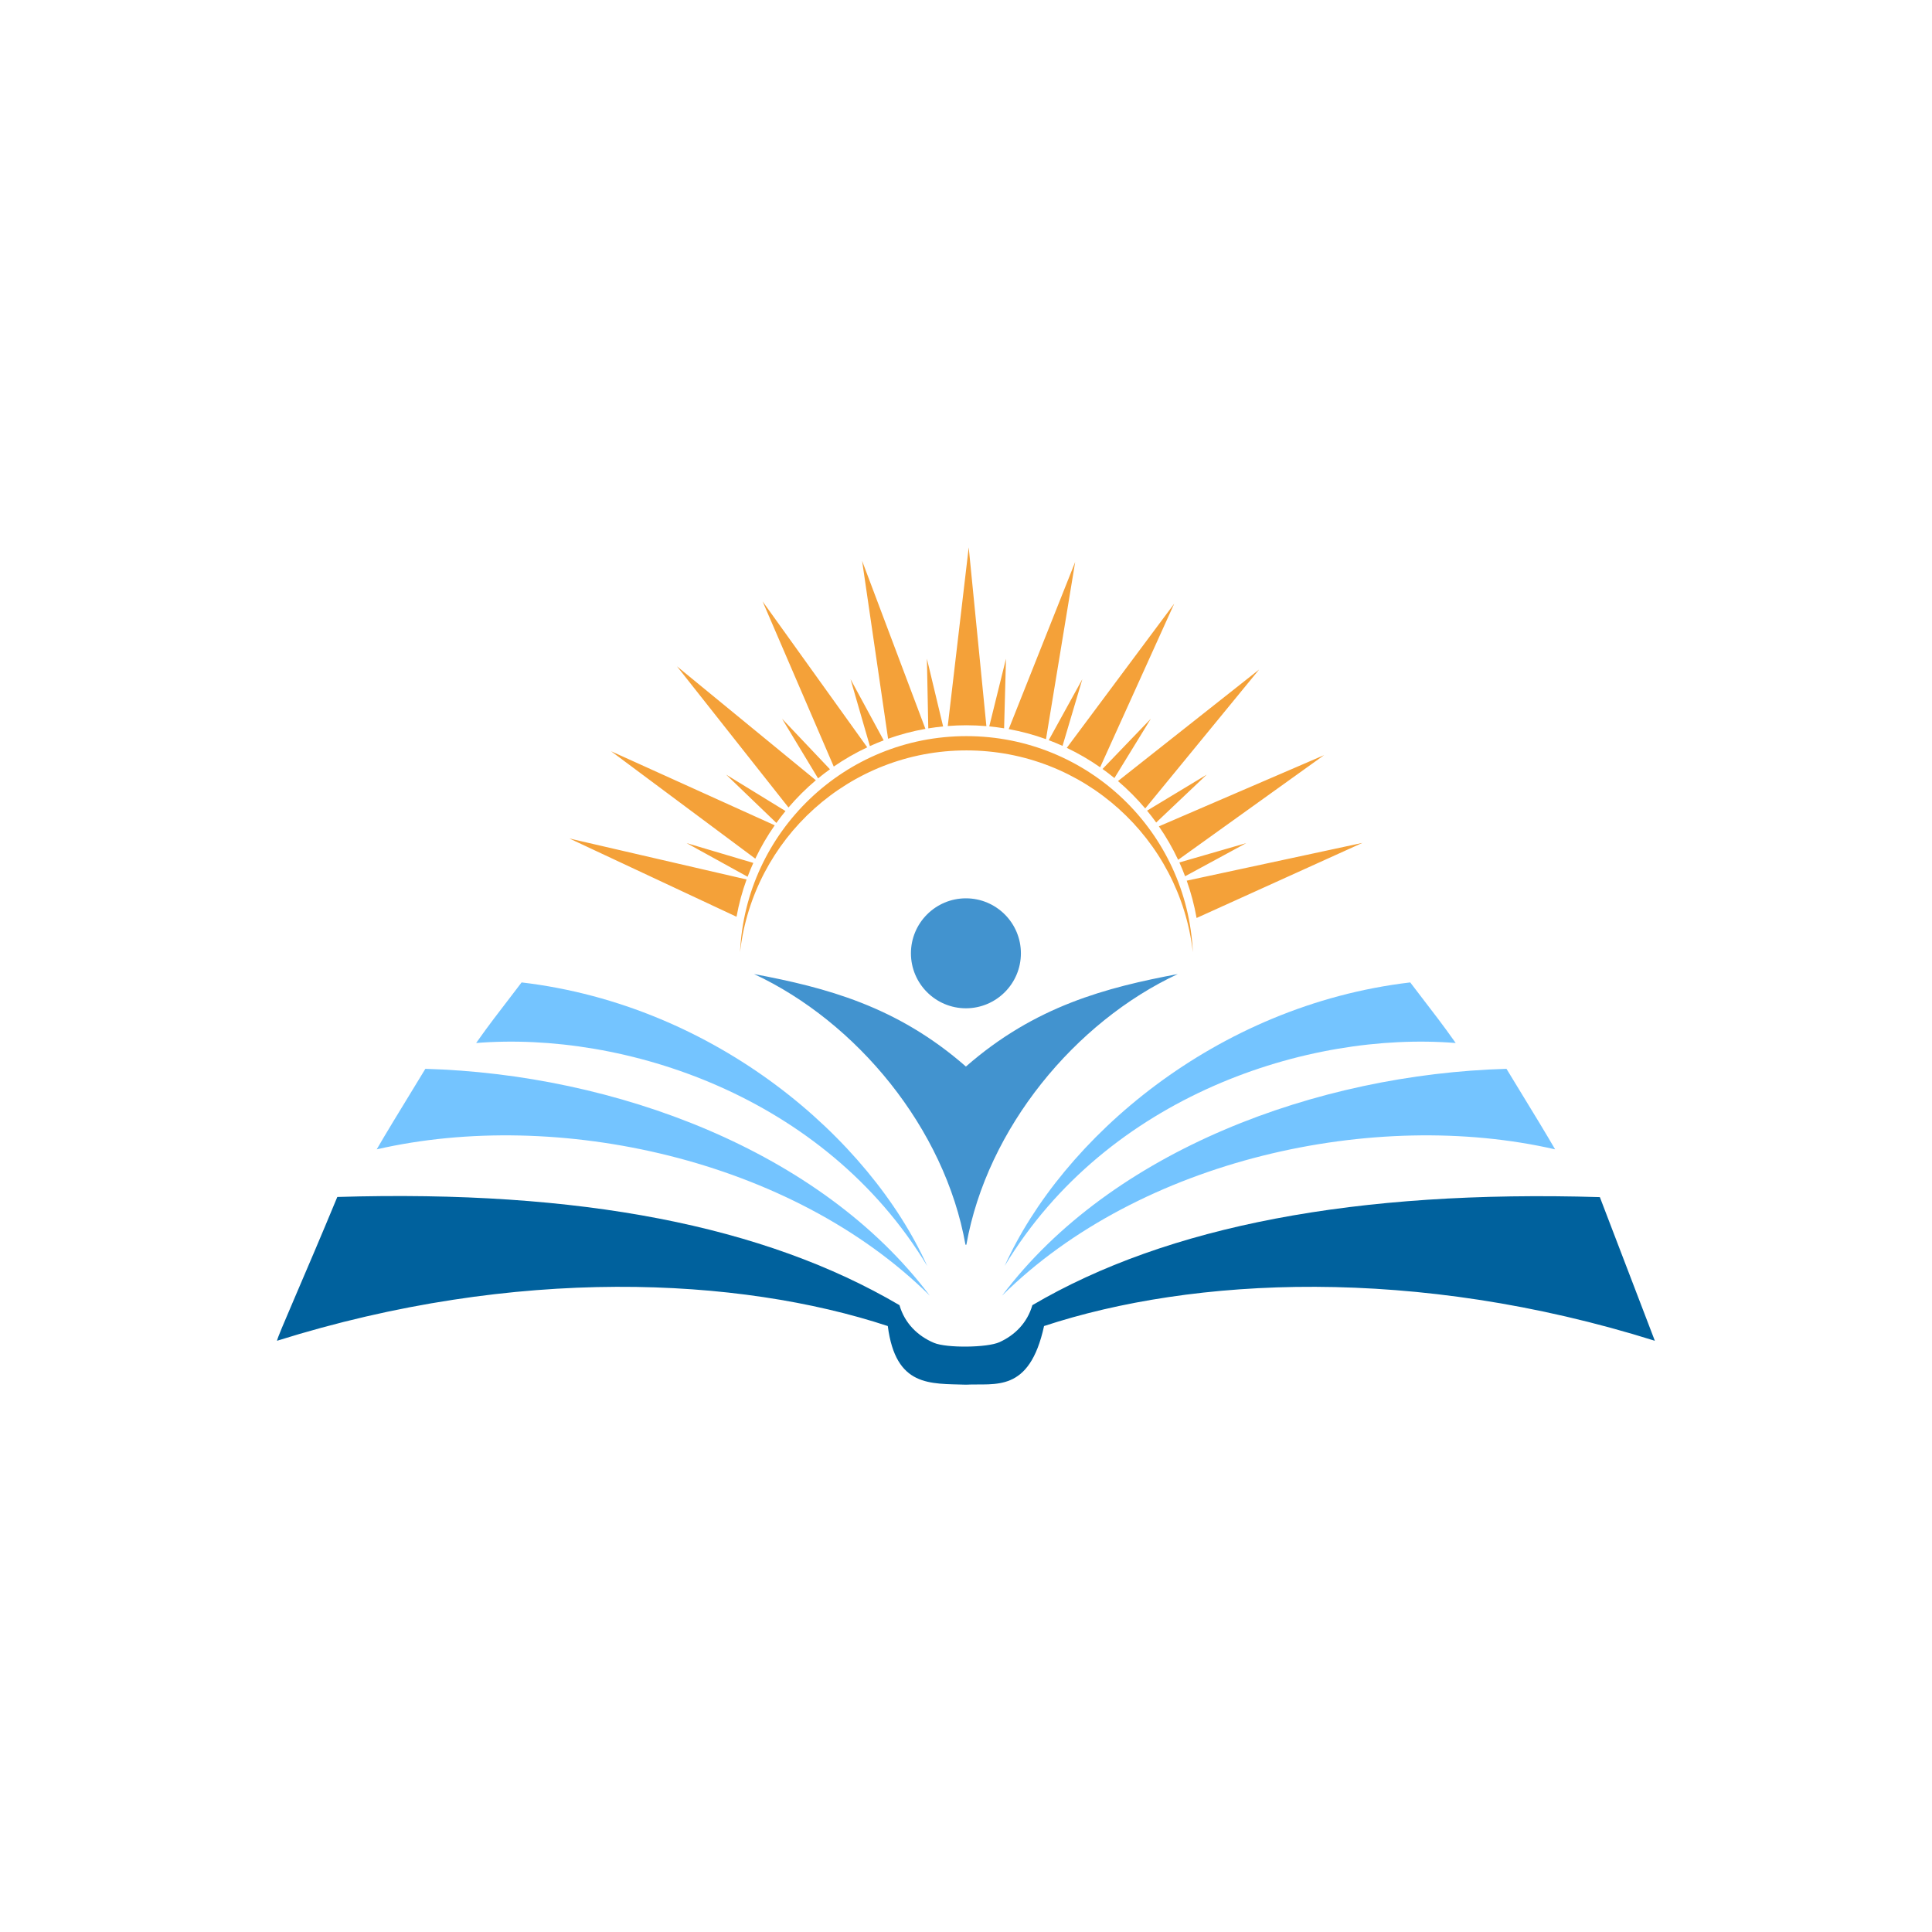 <?xml version="1.0" encoding="UTF-8"?>
<svg xmlns="http://www.w3.org/2000/svg" xmlns:xlink="http://www.w3.org/1999/xlink" width="2834.88" height="2834.88" viewBox="0 0 2834.88 2834.88">
<path fill-rule="evenodd" fill="rgb(0%, 37.988%, 61.522%)" fill-opacity="1" d="M 1319.828 1915.109 C 1121.66 1798.621 851.871 1745.52 494.941 1756.34 C 445.398 1876.008 407.379 1960.223 406.449 1967.359 C 757.777 1857.059 1084.25 1873.773 1302.68 1945.742 C 1314.352 2035.707 1364.82 2029.98 1417.32 2031.777 C 1460.359 2029.492 1510.371 2044.617 1531.969 1945.742 C 1750.398 1873.773 2076.871 1857.059 2428.199 1967.359 C 2428.199 1967.359 2401.281 1897.113 2347.512 1756.57 C 1990.551 1745.762 1712.988 1798.621 1514.82 1915.109 C 1507.328 1941.145 1489.012 1959.273 1466.469 1969.438 C 1448.32 1977.605 1388.871 1978.195 1370.449 1970.414 C 1346.891 1960.477 1327.578 1942.02 1319.828 1915.109 "/>
<path fill-rule="evenodd" fill="rgb(45.702%, 76.756%, 100%)" fill-opacity="1" d="M 698.645 1530.441 C 720.734 1499.352 722.891 1497.191 765.359 1441.531 C 1051.34 1475.219 1276.398 1670.961 1360.512 1857.598 C 1209.359 1607.059 914.871 1512.988 698.645 1530.441 Z M 2136 1530.441 C 1919.75 1512.988 1625.281 1607.059 1474.129 1857.598 C 1558.238 1670.961 1783.309 1475.219 2069.281 1441.531 C 2111.762 1497.191 2113.91 1499.352 2136 1530.441 Z M 2281.871 1686.469 C 2017.102 1625.699 1672.941 1700.57 1470.34 1901.168 C 1630.539 1688.172 1932.641 1576.219 2210.5 1568.32 C 2255.18 1641.461 2268.969 1664.16 2281.871 1686.469 Z M 552.777 1686.469 C 565.672 1664.16 579.473 1641.461 624.145 1568.32 C 902.004 1576.219 1204.102 1688.172 1364.309 1901.168 C 1161.711 1700.57 817.547 1625.699 552.777 1686.469 "/>
<path fill-rule="evenodd" fill="rgb(26.097%, 57.617%, 81.25%)" fill-opacity="1" d="M 1417.32 1564.98 C 1518.762 1476.109 1623.289 1449 1728.191 1429.262 C 1577.879 1499.352 1448.441 1655.121 1417.969 1826.441 L 1416.672 1826.441 C 1386.211 1655.121 1256.77 1499.352 1106.461 1429.262 C 1211.359 1449 1315.879 1476.109 1417.32 1564.98 Z M 1417.32 1318.141 C 1461.852 1318.141 1498 1354.289 1498 1398.809 C 1498 1443.34 1461.852 1479.488 1417.32 1479.488 C 1372.801 1479.488 1336.648 1443.34 1336.648 1398.809 C 1336.648 1354.289 1372.801 1318.141 1417.32 1318.141 "/>
<path fill-rule="evenodd" fill="rgb(95.702%, 63.084%, 22.411%)" fill-opacity="1" d="M 1390.66 1065.32 L 1421.422 803.172 L 1447.359 1065.461 C 1437.691 1064.66 1427.941 1064.211 1418.07 1064.211 C 1408.859 1064.211 1399.711 1064.578 1390.66 1065.32 Z M 1418.07 1080.141 C 1596.539 1080.141 1742.129 1220.68 1750.289 1397.109 C 1731.25 1230.52 1589.801 1101.09 1418.07 1101.09 C 1246.379 1101.09 1104.93 1230.52 1085.879 1397.109 C 1094.051 1220.68 1239.629 1080.141 1418.07 1080.141 Z M 1451.578 1065.852 L 1476.102 966.578 L 1473.352 1068.66 C 1466.18 1067.5 1458.922 1066.559 1451.578 1065.852 Z M 1480.121 1069.82 L 1577.641 824.602 L 1534.809 1084.59 C 1517.199 1078.211 1498.922 1073.25 1480.121 1069.82 Z M 1538.828 1086.09 L 1588.148 996.602 L 1559.102 1094.449 C 1552.461 1091.449 1545.691 1088.672 1538.828 1086.09 Z M 1565.328 1097.352 L 1722.969 885.77 L 1614.289 1125.859 C 1598.871 1115.09 1582.48 1105.512 1565.328 1097.352 Z M 1617.781 1128.328 L 1688.641 1054.602 L 1635.211 1141.68 C 1629.539 1137.059 1623.73 1132.578 1617.781 1128.328 Z M 1640.449 1146.07 L 1847.551 982.43 L 1680.422 1186.27 C 1668.199 1171.781 1654.852 1158.352 1640.449 1146.07 Z M 1683.141 1189.5 L 1770.68 1136.629 L 1696.52 1206.898 C 1692.238 1200.98 1687.789 1195.172 1683.141 1189.5 Z M 1700.461 1212.52 L 1942.852 1108.059 L 1728.719 1261.641 C 1720.641 1244.441 1711.18 1228.02 1700.461 1212.52 Z M 1730.539 1265.5 L 1828.672 1237.121 L 1738.93 1285.77 C 1736.32 1278.898 1733.539 1272.16 1730.539 1265.5 Z M 1741.309 1292.23 L 1999.148 1236.781 L 1755.789 1346.988 C 1752.449 1328.172 1747.57 1309.859 1741.309 1292.23 Z M 1080.719 1345.18 L 835.496 1230.352 L 1095.488 1290.469 C 1089.109 1308.07 1084.148 1326.359 1080.719 1345.18 Z M 1096.961 1286.469 L 1007.5 1237.121 L 1105.359 1266.18 C 1102.352 1272.84 1099.57 1279.59 1096.961 1286.469 Z M 1108.25 1259.941 L 896.641 1102.309 L 1136.762 1210.988 C 1125.961 1226.441 1116.41 1242.789 1108.25 1259.941 Z M 1139.199 1207.5 L 1065.5 1136.629 L 1152.578 1190.07 C 1147.93 1195.738 1143.48 1201.551 1139.199 1207.5 Z M 1156.98 1184.852 L 993.332 977.719 L 1197.141 1144.879 C 1182.691 1157.07 1169.25 1170.449 1156.98 1184.852 Z M 1200.398 1142.129 L 1147.531 1054.602 L 1217.809 1128.75 C 1211.852 1133.031 1206.039 1137.488 1200.398 1142.129 Z M 1223.391 1124.809 L 1118.961 882.422 L 1272.539 1096.578 C 1255.34 1104.66 1238.898 1114.102 1223.391 1124.809 Z M 1276.398 1094.77 L 1248.02 996.602 L 1296.672 1086.352 C 1289.809 1088.961 1283.031 1091.73 1276.398 1094.77 Z M 1303.102 1083.988 L 1264.98 822.898 L 1357.891 1069.48 C 1339.039 1072.828 1320.762 1077.699 1303.102 1083.988 Z M 1362.09 1068.77 L 1360.078 966.578 L 1383.859 1065.91 C 1376.52 1066.648 1369.262 1067.609 1362.09 1068.77 "/>
</svg>
